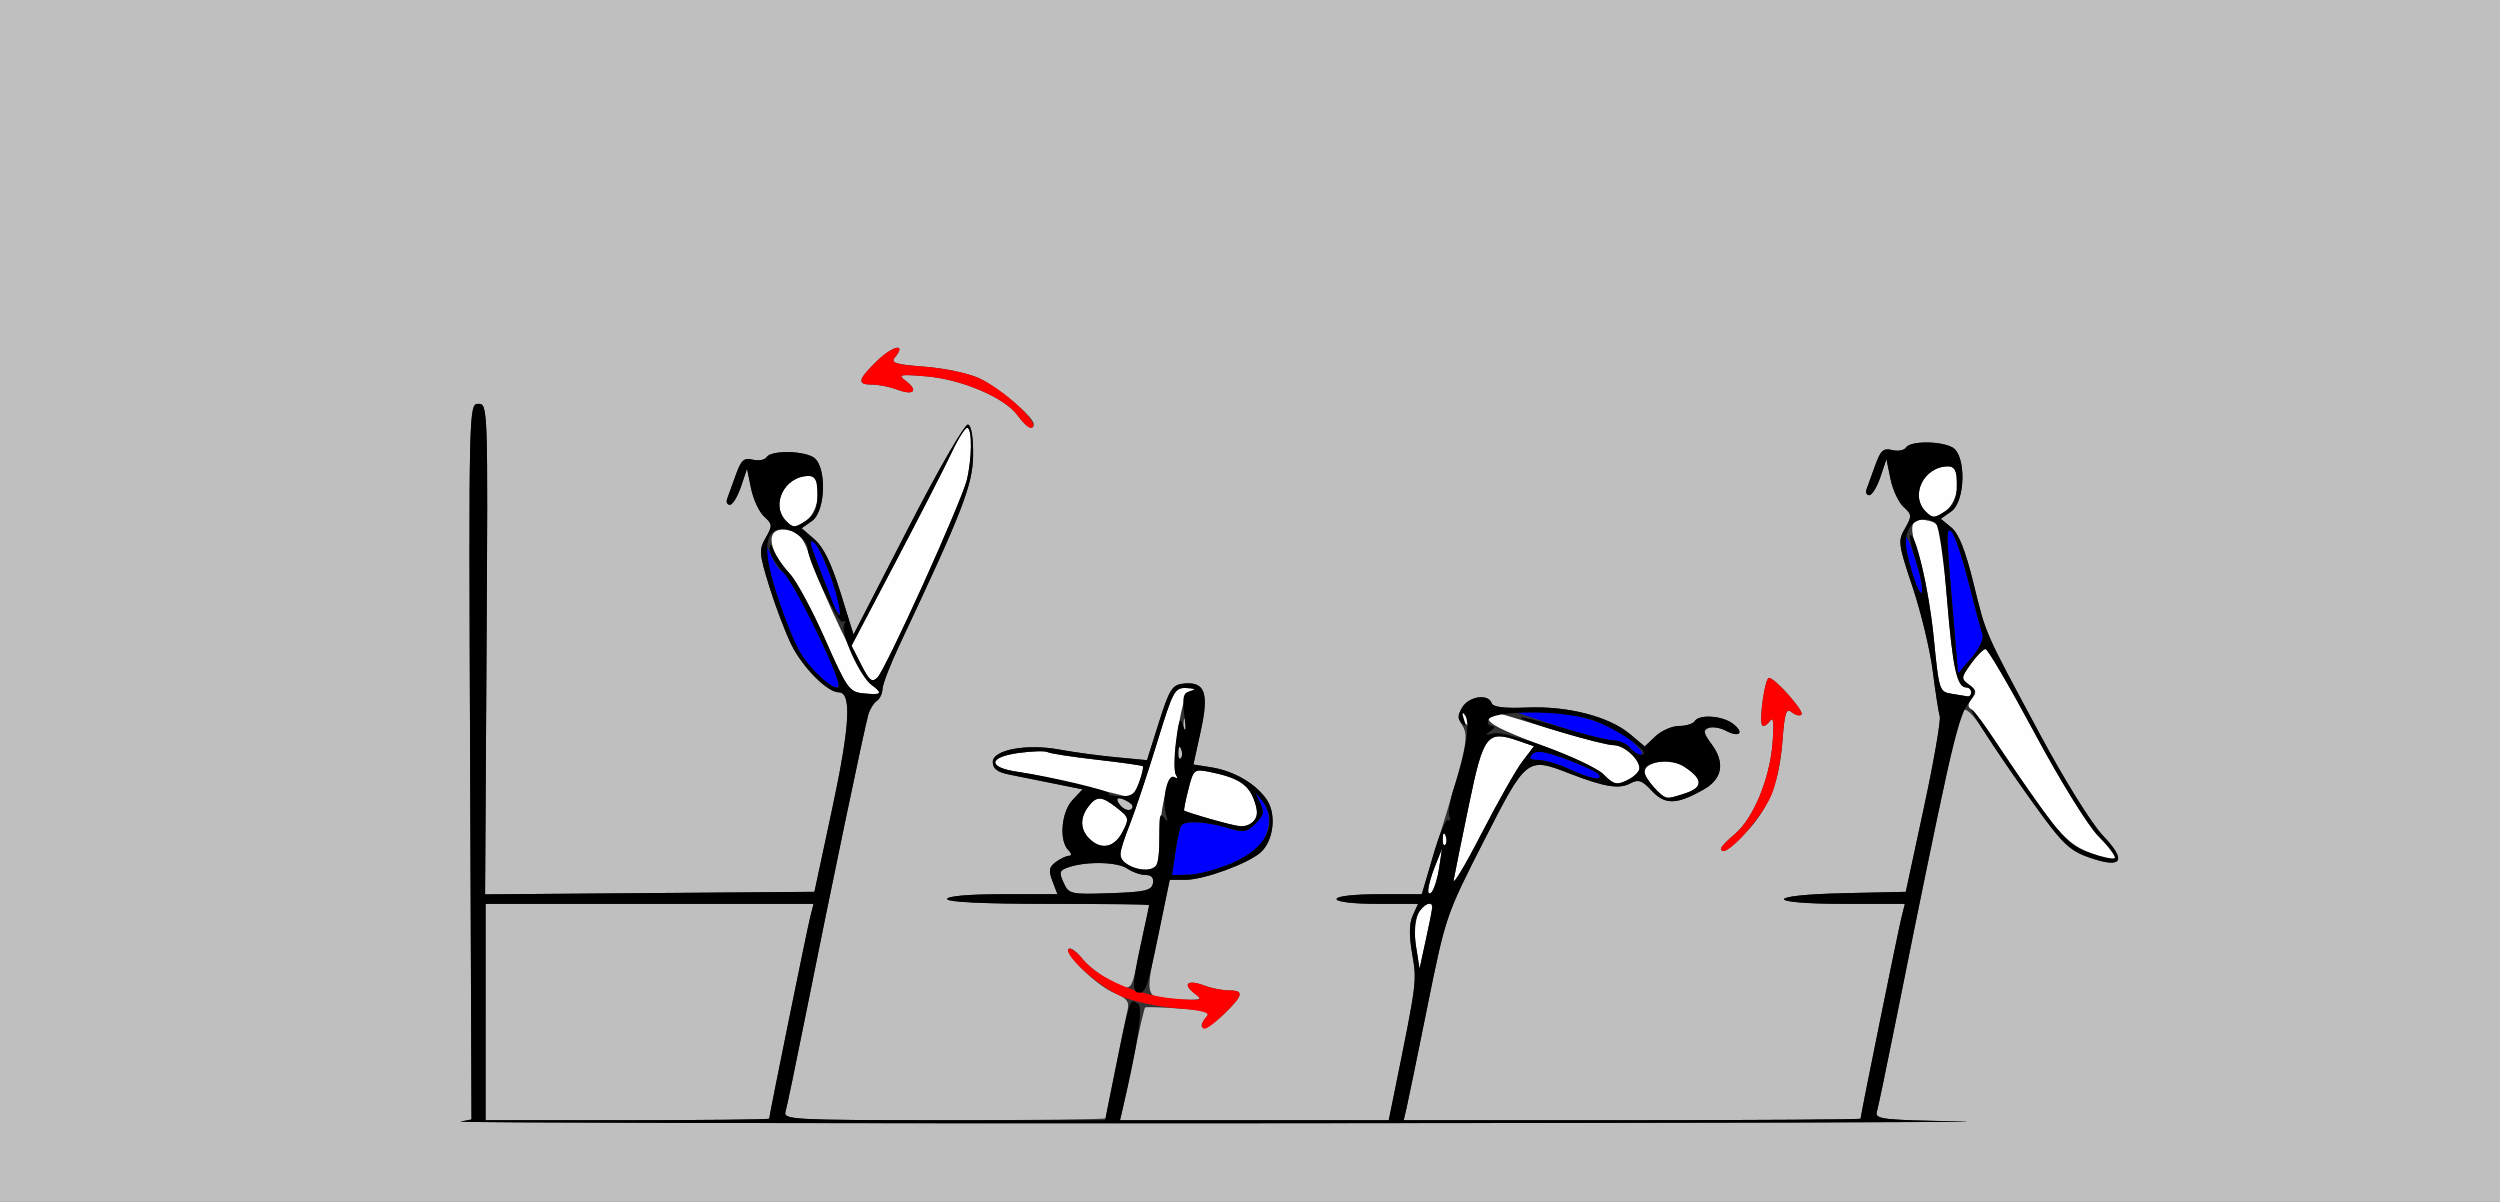 <?xml version="1.0" encoding="UTF-8" standalone="no"?>
<!-- Created with Inkscape (http://www.inkscape.org/) -->

<svg
   xmlns:dc="http://purl.org/dc/elements/1.1/"
   xmlns:cc="http://creativecommons.org/ns#"
   xmlns:rdf="http://www.w3.org/1999/02/22-rdf-syntax-ns#"
   xmlns:svg="http://www.w3.org/2000/svg"
   xmlns="http://www.w3.org/2000/svg"
   version="1.1"
   width="520"
   height="250"
   id="svg2">
  <rect width="100%" height="100%" fill="#333333" stroke="none"/>
  <defs
     id="defs6" />
  <g
     id="g2987">
    <path
       d="M 294.538,196.864 C 293.809,192.239 295.003,188 297.035,188 c 1.164,0 1.165,-0.014 -0.465,7.5 l -1.301,6 -0.731,-4.636 z M 297.076,184.95 c 0.042,-0.797 0.703,-3.025 1.47,-4.95 l 1.394,-3.5 -0.592,4 c -0.57,3.856 -2.433,7.503 -2.273,4.45 z m 5.296,-1.95 c 0.247,-1.375 1.679,-8.43 3.181,-15.677 3.019,-14.566 3.757,-15.505 10.364,-13.202 l 3.153,1.099 -2.413,3.164 c -1.327,1.74 -5.186,8.553 -8.574,15.14 -3.388,6.587 -5.958,10.851 -5.711,9.476 z M 234.75,179.92 c -2.222,-1.294 -2.196,-2.253 0.233,-8.401 1.091,-2.761 3.608,-10.307 5.593,-16.769 3.451,-11.235 3.726,-11.745 6.267,-11.634 1.474,0.064 1.929,0.31 1.022,0.551 -1.194,0.318 -1.966,2.559 -2.86,8.302 -0.673,4.327 -0.88,8.423 -0.46,9.103 0.473,0.765 0.352,0.982 -0.317,0.568 -1.239,-0.766 -3.178,7.742 -3.086,13.543 0.032,2.026 -0.238,4.164 -0.601,4.75 -0.823,1.332 -3.491,1.326 -5.791,-0.014 z m 199.541,-2.724 c -4.543,-1.83 -6.926,-4.594 -17.133,-19.879 -3.373,-5.051 -6.61,-9.478 -7.194,-9.839 -0.726,-0.449 -0.663,-1.136 0.2,-2.175 1.036,-1.248 0.936,-1.757 -0.562,-2.852 -1.75,-1.279 -1.735,-1.455 0.356,-4.392 1.198,-1.683 2.563,-3.059 3.033,-3.059 0.47,0 5.164,8.011 10.43,17.802 5.435,10.103 11.09,19.27 13.077,21.196 5.38,5.214 4.818,6.027 -2.208,3.197 z m -207.719,-2.767 c -1.901,-1.901 -1.967,-4.324 -0.179,-6.679 1.716,-2.26 2.76,-2.205 5.965,0.316 2.515,1.978 2.562,2.19 1.109,5 -1.684,3.256 -4.454,3.803 -6.894,1.363 z m 73.508,-0.012 c 0.048,-1.165 0.285,-1.402 0.604,-0.604 0.289,0.722 0.253,1.584 -0.079,1.917 -0.332,0.332 -0.569,-0.258 -0.525,-1.312 z M 251.5,170.283 c -2.75,-0.83 -5.09,-1.585 -5.199,-1.678 -0.109,-0.093 0.289,-2.09 0.884,-4.437 1.038,-4.09 1.213,-4.242 4.199,-3.655 5.922,1.164 8.199,2.546 9.389,5.697 0.865,2.29 0.887,3.495 0.083,4.464 -1.344,1.62 -2.911,1.554 -9.356,-0.39 z m -26,-6.798 c -4.95,-1.247 -11.137,-2.568 -13.75,-2.937 -6.434,-0.908 -6.279,-3.087 0.283,-3.958 2.768,-0.367 5.407,-0.437 5.864,-0.154 0.457,0.282 5.032,0.989 10.166,1.571 5.134,0.582 9.473,1.195 9.641,1.363 0.529,0.529 -1.867,6.636 -2.551,6.506 -0.359,-0.068 -4.702,-1.144 -9.652,-2.391 z m 118.539,0.326 c -2.812,-3.018 -2.554,-4.539 0.897,-5.297 1.949,-0.428 3.769,-0.099 5.416,0.981 3.814,2.499 3.951,4.204 0.438,5.429 -4.153,1.448 -4.405,1.406 -6.751,-1.112 z m -10.468,-2.733 c -0.957,-1.057 -6.841,-3.812 -13.076,-6.123 -8.17,-3.028 -11.19,-4.586 -10.809,-5.578 0.291,-0.757 0.647,-1.377 0.792,-1.377 0.145,0 5.385,1.574 11.643,3.497 6.258,1.923 12.322,3.498 13.474,3.5 2.195,0.003 5.405,2.852 5.405,4.797 0,1.141 -3.078,3.206 -4.779,3.206 -0.501,0 -1.693,-0.865 -2.65,-1.922 z m -29.112,-11.145 c -0.363,-0.587 -0.445,-1.281 -0.183,-1.543 0.262,-0.262 0.743,0.218 1.069,1.067 0.676,1.762 0.1,2.072 -0.886,0.477 z m -124.983,-5.721 c -2.813,-0.284 -3.36,-1.066 -7.84,-11.21 -2.649,-5.998 -5.935,-12.111 -7.301,-13.586 -5.144,-5.55 -5.136,-10.336 0.014,-9.044 1.755,0.44 2.862,1.738 3.731,4.371 2.717,8.233 11.097,25.862 13.087,27.531 2.509,2.105 2.303,2.34 -1.691,1.937 z m 226.438,0.087 c -2.526,-0.391 -2.612,-0.663 -3.695,-11.718 -0.61,-6.225 -2.032,-13.944 -3.16,-17.153 -2.236,-6.362 -1.704,-8.058 2.219,-7.073 2.361,0.592 2.457,1.008 3.674,15.877 1.212,14.81 2.074,18.768 4.083,18.768 0.531,0 0.965,0.45 0.965,1 0,0.55 -0.338,0.933 -0.75,0.85 -0.412,-0.082 -1.914,-0.33 -3.336,-0.551 z m -226.768,-6.013 -2.025,-3.97 9.19,-17.485 c 5.054,-9.617 10.279,-19.813 11.611,-22.658 C 199.252,91.328 200.715,89 201.171,89 c 1.088,0 1.02,6.565 -0.113,11 -1.213,4.745 -16.796,39.153 -18.514,40.878 -1.165,1.17 -1.679,0.778 -3.398,-2.592 z M 163.557,108.414 C 160.18,105.037 163.171,99 168.223,99 c 2.973,0 2.452,7.328 -0.665,9.371 -2.211,1.449 -2.591,1.453 -4,0.044 z m 237,-2 C 397.18,103.037 400.171,97 405.223,97 c 2.973,0 2.452,7.328 -0.665,9.371 -2.211,1.449 -2.591,1.453 -4,0.044 z"
       id="path2997"
       style="fill:#fefefe" />
    <path
       d="M 0,125 0,0 l 260,0 260,0 0,125 0,125 -260,0 -260,0 0,-125 z m 408.19,108.251 c -16.799,-0.272 -18.268,-0.439 -17.8,-2.024 0.281,-0.95 2.084,-9.602 4.008,-19.227 5.261,-26.326 12.529,-61.195 13.187,-63.27 0.775,-2.44 2.334,-1.112 6.573,5.597 1.798,2.845 6.104,9.071 9.57,13.834 5.475,7.526 6.915,8.87 10.981,10.256 6.772,2.307 7.717,0.642 2.65,-4.671 -2.287,-2.398 -7.899,-11.418 -12.896,-20.727 -11.946,-22.255 -11.259,-20.695 -13.981,-31.721 -1.703,-6.899 -3.068,-10.328 -4.613,-11.589 l -2.195,-1.792 2.163,-1.515 c 3.014,-2.111 3.179,-11.787 0.228,-13.366 -2.539,-1.359 -8.766,-1.329 -9.616,0.046 -0.367,0.595 -1.658,0.833 -2.869,0.529 -1.832,-0.46 -2.423,0.07 -3.532,3.169 -0.732,2.047 -1.541,4.284 -1.797,4.971 -0.256,0.688 -0.002,1.25 0.564,1.25 0.566,0 1.6,-1.688 2.297,-3.75 l 1.268,-3.75 0.844,4.126 c 0.464,2.269 1.689,4.89 2.721,5.824 1.746,1.58 1.767,1.89 0.294,4.456 -1.496,2.607 -1.409,3.276 1.589,12.233 1.745,5.212 3.624,13.038 4.176,17.392 0.552,4.354 1.211,8.603 1.464,9.442 0.253,0.839 -1.233,9.4 -3.303,19.025 l -3.763,17.5 -12.701,0.28 C 366.916,186.15 366.839,188 383.608,188 l 12.608,0 -0.693,2.75 C 394.85,193.427 387,232.04 387,232.679 387,232.856 365.616,233 339.481,233 l -47.519,0 0.538,-2.25 c 0.296,-1.238 2.265,-10.808 4.376,-21.268 3.813,-18.894 3.889,-19.119 11.731,-34.5 8.893,-17.444 8.996,-17.526 17.73,-14.146 7.389,2.86 10.422,3.363 12.752,2.116 1.713,-0.917 2.453,-0.66 4.522,1.573 2.732,2.947 5.254,2.856 10.889,-0.396 3.759,-2.169 4.319,-5.531 1.546,-9.282 -1.761,-2.382 -1.876,-2.976 -0.666,-3.441 0.805,-0.309 2.437,-0.04 3.627,0.597 2.829,1.514 3.901,0.395 1.419,-1.483 -2.219,-1.679 -7.017,-1.994 -7.927,-0.521 -0.34,0.55 -1.8,1 -3.245,1 -1.445,0 -3.646,0.958 -4.893,2.129 l -2.266,2.129 -3.036,-2.555 c -4.35,-3.66 -12.919,-5.883 -21.351,-5.539 -4.902,0.2 -7.183,-0.086 -7.467,-0.938 -0.647,-1.94 -4.636,-1.427 -6.01,0.774 -0.975,1.561 -0.986,2.421 -0.053,3.916 1.394,2.232 0.942,4.421 -4.721,22.834 l -3.767,12.25 -8.845,0 C 281.615,186 278,186.409 278,187 c 0,0.588 3.493,1 8.479,1 l 8.479,0 -1.095,2.403 c -0.76,1.668 -0.797,4.132 -0.12,8.059 0.987,5.73 1.016,5.509 -3.817,29.288 l -1.067,5.25 -27.948,0 -27.948,0 0.531,-2.25 c 0.292,-1.238 1.398,-6.459 2.456,-11.604 1.059,-5.145 2.066,-9.464 2.238,-9.598 0.172,-0.134 3.361,-0.034 7.087,0.222 5.678,0.39 6.586,0.694 5.607,1.872 -2.526,3.044 0.351,2.524 3.633,-0.657 4.121,-3.995 4.33,-4.985 1.05,-4.985 -1.339,0 -3.652,-0.463 -5.139,-1.028 -3.365,-1.279 -4.583,-0.291 -1.984,1.61 1.778,1.3 1.57,1.412 -2.502,1.348 -8.019,-0.127 -7.92,0.128 -5.113,-13.18 l 2.479,-11.75 3.309,0 c 3.771,0 13.03,-3.39 15.614,-5.716 2.644,-2.381 3.309,-7.812 1.327,-10.836 -2.191,-3.343 -6.79,-6.069 -11.516,-6.825 l -3.81,-0.609 1.531,-6.977 c 1.753,-7.989 0.865,-10.365 -3.677,-9.837 -2.282,0.265 -2.875,1.219 -5.046,8.108 l -2.46,7.807 -6.54,-0.62 c -3.597,-0.341 -8.79,-1.044 -11.54,-1.562 -6.905,-1.3 -14,-0.004 -14,2.558 0,1.411 0.947,2.124 3.5,2.635 1.925,0.385 6.127,1.23 9.338,1.879 l 5.838,1.179 -2.088,2.223 c -2.328,2.478 -2.838,8.444 -0.888,10.394 0.681,0.681 0.763,1.2 0.191,1.2 -0.555,0 -1.796,0.576 -2.759,1.28 -1.429,1.045 -1.56,1.779 -0.716,4 L 219.951,186 208.475,186 C 201.492,186 197,186.391 197,187 c 0,0.635 7.703,1 21.108,1 l 21.108,0 -0.569,2.267 c -0.313,1.247 -1.067,4.735 -1.675,7.75 -1.728,8.572 -1.453,8.288 -5.859,6.041 -2.159,-1.101 -4.874,-3.209 -6.034,-4.683 -1.16,-1.474 -2.409,-2.38 -2.776,-2.013 -1.025,1.025 5.785,7.621 9.474,9.177 2.672,1.127 3.179,1.807 2.742,3.672 C 233.804,213.265 230,232.115 230,232.61 230,232.825 214.895,233 196.433,233 c -31.5,0 -33.535,-0.108 -33.05,-1.75 0.285,-0.963 2.092,-9.625 4.015,-19.25 5.348,-26.76 12.53,-61.195 13.238,-63.467 0.348,-1.118 1.135,-2.356 1.748,-2.752 0.613,-0.395 1.144,-1.52 1.18,-2.5 0.036,-0.98 1.657,-5.156 3.602,-9.281 13.02,-27.608 15.149,-33.089 15.242,-39.243 0.056,-3.731 -0.349,-6.21 -1.055,-6.456 -0.653,-0.227 -6.026,9.087 -12.482,21.641 l -11.336,22.04 -2.719,-8.742 c -1.884,-6.055 -3.543,-9.453 -5.398,-11.056 l -2.679,-2.314 2.131,-1.492 c 2.984,-2.09 3.126,-11.776 0.196,-13.344 -2.539,-1.359 -8.766,-1.329 -9.616,0.046 -0.367,0.595 -1.658,0.833 -2.869,0.529 -1.832,-0.46 -2.423,0.07 -3.532,3.169 -0.732,2.047 -1.541,4.284 -1.797,4.971 -0.256,0.688 -0.002,1.25 0.564,1.25 0.566,0 1.6,-1.688 2.297,-3.75 l 1.268,-3.75 0.844,4.126 c 0.464,2.269 1.689,4.89 2.721,5.824 1.735,1.57 1.759,1.902 0.325,4.401 -1.434,2.499 -1.377,3.267 0.757,10.176 1.269,4.11 3.335,9.552 4.591,12.093 2.32,4.694 7.478,9.88 9.827,9.88 2.733,0 2.353,6.897 -1.33,24.12 l -3.716,17.38 -34.251,0.263 -34.25,0.263 0.301,-51.014 C 101.497,84.565 101.478,83.999 99.5,83.999 c -1.985,1.79e-4 -1.998,0.571 -1.714,74.426 l 0.286,74.426 -2.286,0.438 C 94.529,233.53 168.425,233.687 260,233.638 c 91.575,-0.049 158.26,-0.223 148.19,-0.387 z M 101,210.5 l 0,-22.5 34.108,0 34.108,0 -0.693,2.75 C 167.85,193.427 160,232.04 160,232.679 160,232.856 146.725,233 130.5,233 l -29.5,0 0,-22.5 z m 120.223,-26.911 c -0.995,-2.185 -0.866,-2.572 1.073,-3.216 3.788,-1.259 10.118,-1.11 12.177,0.288 1.085,0.737 2.805,1.339 3.823,1.339 1.223,0 1.737,0.593 1.516,1.75 -0.282,1.477 -1.672,1.795 -8.896,2.036 -8.272,0.277 -8.6,0.202 -9.693,-2.197 z m 11.768,-16.1 c -1.349,-1.626 -0.291,-1.965 1.866,-0.599 0.824,0.522 0.967,1.101 0.363,1.474 -0.546,0.338 -1.55,-0.056 -2.229,-0.875 z m 12.088,-11.072 c 0.048,-1.165 0.285,-1.402 0.604,-0.604 0.289,0.722 0.253,1.584 -0.079,1.917 -0.332,0.332 -0.569,-0.258 -0.525,-1.312 z M 246.158,151 c 0,-1.375 0.227,-1.938 0.504,-1.25 0.277,0.688 0.277,1.812 0,2.5 -0.277,0.688 -0.504,0.125 -0.504,-1.25 z m 116.936,22.25 c 4.874,-5.222 7.004,-10.511 7.645,-18.985 0.456,-6.031 0.785,-7.075 1.929,-6.125 0.759,0.63 1.676,0.849 2.037,0.488 C 375.367,147.966 369.187,141 367.94,141 c -0.851,0 -2.135,9.139 -1.389,9.884 0.307,0.307 1.018,-0.104 1.581,-0.913 0.728,-1.047 0.889,0.275 0.558,4.582 -0.57,7.42 -3.988,15.678 -7.824,18.906 -1.577,1.327 -2.867,2.666 -2.867,2.977 0,1.431 1.885,0.253 5.094,-3.185 z M 215,88.203 c 0,-1.522 -7.522,-7.807 -11.483,-9.595 -2.19,-0.989 -7.254,-2.045 -11.252,-2.347 -6.031,-0.456 -7.075,-0.785 -6.125,-1.929 2.51,-3.024 -0.389,-2.482 -3.655,0.683 C 178.364,79.009 178.155,80 181.435,80 c 1.339,0 3.652,0.463 5.139,1.028 3.42,1.3 4.55,0.289 1.925,-1.724 -1.844,-1.414 -1.52,-1.493 4.193,-1.018 7.324,0.609 16.265,4.42 18.924,8.066 1.866,2.56 3.385,3.391 3.385,1.852 z"
       id="path2995"
       style="fill:#bfbfbf" />
    <path
       d="m 250,213.2 c 0,-0.44 0.473,-1.273 1.052,-1.852 0.736,-0.736 -1.143,-1.223 -6.25,-1.623 -4.016,-0.314 -9.327,-1.479 -11.802,-2.587 -4.66,-2.088 -11.848,-8.623 -10.723,-9.748 0.352,-0.352 1.774,0.706 3.159,2.352 3.307,3.931 11.474,7.361 19.012,7.986 5.59,0.464 5.9,0.385 4.054,-1.031 -2.625,-2.013 -1.496,-3.025 1.925,-1.724 1.487,0.565 3.799,1.028 5.139,1.028 3.249,0 3.071,0.991 -0.863,4.804 C 251.411,213.994 250,214.713 250,213.2 z m 108,-36.765 c 0,-0.311 1.29,-1.65 2.867,-2.977 3.836,-3.228 7.253,-11.486 7.824,-18.906 0.331,-4.307 0.17,-5.628 -0.558,-4.582 -0.563,0.809 -1.275,1.22 -1.581,0.913 -0.746,-0.746 0.538,-9.884 1.389,-9.884 1.248,0 7.427,6.966 6.766,7.628 -0.362,0.362 -1.278,0.142 -2.037,-0.488 -1.145,-0.95 -1.473,0.094 -1.929,6.125 -0.302,3.998 -1.359,9.062 -2.347,11.252 C 365.903,171.031 358,179.334 358,176.435 z M 211.615,86.351 c -2.658,-3.647 -11.599,-7.458 -18.924,-8.066 -5.713,-0.475 -6.037,-0.396 -4.193,1.018 2.625,2.013 1.496,3.025 -1.925,1.724 C 185.087,80.463 182.774,80 181.435,80 c -3.28,0 -3.071,-0.991 1.05,-4.985 3.266,-3.165 6.165,-3.707 3.655,-0.683 -0.95,1.145 0.094,1.473 6.125,1.929 3.998,0.302 9.062,1.359 11.252,2.347 5.696,2.571 13.903,10.493 10.733,10.36 -0.412,-0.017 -1.598,-1.195 -2.635,-2.617 z"
       id="path2993"
       style="fill:#fe0000" />
    <path
       d="m 244.484,177.25 c 0.391,-2.612 0.919,-5.088 1.173,-5.5 0.681,-1.107 5.071,-0.912 9.527,0.423 3.509,1.051 4.128,0.96 5.966,-0.878 1.73,-1.73 1.87,-2.423 0.896,-4.423 -1.098,-2.254 -1.078,-2.276 0.4,-0.431 1.866,2.329 1.964,5.194 0.29,8.498 -1.445,2.853 -10.544,6.945 -15.599,7.015 l -3.364,0.047 0.711,-4.75 z M 326.5,160 c -2.2,-1.018 -5.103,-1.885 -6.45,-1.926 -1.838,-0.056 -2.164,-0.36 -1.307,-1.217 0.858,-0.858 2.662,-0.575 7.221,1.13 3.343,1.25 6.32,2.665 6.616,3.143 0.845,1.366 -1.715,0.891 -6.08,-1.13 z m 12.5,-4.5 c -0.685,-0.825 -2.427,-1.535 -3.872,-1.578 C 333.682,153.88 328.675,152.577 324,151.027 l -8.5,-2.818 4.846,-0.105 c 6.697,-0.145 15.229,2.534 18.998,5.964 1.736,1.58 2.648,2.885 2.028,2.902 C 340.752,156.987 339.685,156.325 339,155.5 z M 170.607,140.905 c -3.314,-2.607 -6.069,-7.933 -9.19,-17.767 -2.64,-8.319 -3.171,-12.554 -0.926,-7.389 0.777,1.788 1.877,3.25 2.444,3.25 0.567,0 3.045,4.195 5.505,9.322 7.395,15.407 7.651,16.898 2.167,12.584 z m 236.012,-8.613 c -1.858,-21.793 -1.891,-22.816 -0.694,-21.694 0.645,0.604 2.233,5.329 3.528,10.5 1.296,5.171 2.607,10.076 2.914,10.901 0.311,0.837 -0.689,2.955 -2.263,4.792 l -2.821,3.292 -0.664,-7.792 z m -233.434,-6.991 c -0.575,-1.541 -2.005,-5.242 -3.178,-8.225 -1.603,-4.077 -1.758,-5.114 -0.626,-4.174 1.602,1.33 6.159,13.891 5.337,14.713 -0.268,0.268 -0.958,-0.773 -1.533,-2.314 z m 224.416,-6.64 c -2.231,-7.622 -1.522,-9.718 0.795,-2.351 0.979,3.113 1.585,6.229 1.347,6.925 -0.238,0.696 -1.202,-1.362 -2.142,-4.574 z"
       id="path2991"
       style="fill:#0000fe" />
    <path
       d="m 95.786,233.29 2.286,-0.438 -0.286,-74.426 C 97.502,84.571 97.515,83.999 99.5,83.999 c 1.978,-1.79e-4 1.997,0.566 1.699,51.013 l -0.301,51.014 34.25,-0.263 34.251,-0.263 3.716,-17.38 C 176.799,150.897 177.179,144 174.446,144 c -2.349,0 -7.508,-5.186 -9.827,-9.88 -1.256,-2.541 -3.322,-7.983 -4.591,-12.093 -2.134,-6.909 -2.191,-7.677 -0.757,-10.176 1.434,-2.499 1.409,-2.831 -0.325,-4.401 -1.032,-0.934 -2.256,-3.555 -2.721,-5.824 L 155.38,97.5 l -1.268,3.75 c -0.697,2.062 -1.731,3.75 -2.297,3.75 -0.566,0 -0.82,-0.562 -0.564,-1.25 0.256,-0.688 1.065,-2.925 1.797,-4.971 1.109,-3.099 1.7,-3.629 3.532,-3.169 1.21,0.304 2.501,0.066 2.869,-0.529 0.85,-1.375 7.076,-1.405 9.616,-0.046 2.93,1.568 2.787,11.254 -0.196,13.344 l -2.131,1.492 2.679,2.314 c 1.856,1.603 3.514,5.001 5.398,11.056 l 2.719,8.742 11.336,-22.04 c 6.457,-12.554 11.83,-21.869 12.482,-21.641 0.706,0.246 1.111,2.725 1.055,6.456 -0.093,6.154 -2.221,11.635 -15.242,39.243 -1.945,4.125 -3.566,8.301 -3.602,9.281 -0.036,0.98 -0.567,2.105 -1.18,2.5 -0.613,0.395 -1.4,1.634 -1.748,2.752 -0.708,2.272 -7.89,36.707 -13.238,63.467 -1.923,9.625 -3.73,18.288 -4.015,19.25 -0.486,1.642 1.547,1.75 32.979,1.75 l 33.496,0 1.166,-5.75 c 4.222,-20.816 3.836,-19.572 5.715,-18.411 1.075,0.664 -0.097,8.572 -3.246,21.911 l -0.531,2.25 27.948,0 27.948,0 1.067,-5.25 c 4.833,-23.779 4.804,-23.558 3.817,-29.288 -0.677,-3.928 -0.64,-6.391 0.12,-8.059 L 294.957,188 l -8.479,0 C 281.493,188 278,187.588 278,187 c 0,-0.592 3.625,-1 8.875,-1 l 8.875,0 2.298,-7.952 c 1.264,-4.374 2.665,-7.725 3.114,-7.448 0.449,0.277 0.576,-0.12 0.283,-0.883 -0.293,-0.763 0.171,-3.459 1.03,-5.99 2.391,-7.041 3.366,-13.394 2.287,-14.899 -0.673,-0.939 -0.76,-0.743 -0.297,0.673 0.489,1.495 0.365,1.714 -0.488,0.868 -0.855,-0.848 -0.809,-1.664 0.181,-3.25 1.433,-2.295 5.421,-2.879 6.084,-0.892 0.284,0.852 2.564,1.138 7.467,0.938 8.432,-0.344 17.001,1.879 21.351,5.539 l 3.036,2.555 2.266,-2.129 C 345.609,151.958 347.811,151 349.255,151 c 1.445,0 2.905,-0.45 3.245,-1 0.91,-1.473 5.708,-1.157 7.927,0.521 2.482,1.877 1.41,2.997 -1.419,1.483 -1.19,-0.637 -2.822,-0.905 -3.627,-0.597 -1.21,0.464 -1.095,1.059 0.666,3.441 2.773,3.751 2.213,7.112 -1.546,9.282 -5.635,3.252 -8.157,3.343 -10.889,0.396 -2.07,-2.233 -2.809,-2.49 -4.522,-1.573 -2.331,1.247 -5.363,0.744 -12.752,-2.116 -8.734,-3.381 -8.836,-3.299 -17.73,14.146 -7.841,15.381 -7.918,15.606 -11.731,34.5 -2.111,10.46 -4.08,20.03 -4.376,21.268 l -0.538,2.25 47.519,0 C 365.616,233 387,232.856 387,232.679 c 0,-0.639 7.85,-39.252 8.524,-41.929 l 0.693,-2.75 -12.608,0 c -16.769,0 -16.692,-1.85 0.092,-2.22 L 396.402,185.5 400.165,168 c 2.07,-9.625 3.556,-18.186 3.303,-19.025 -0.253,-0.839 -0.912,-5.088 -1.464,-9.442 -0.552,-4.354 -2.431,-12.181 -4.176,-17.392 -2.999,-8.957 -3.086,-9.626 -1.589,-12.233 1.473,-2.567 1.453,-2.876 -0.294,-4.456 -1.032,-0.934 -2.256,-3.555 -2.721,-5.824 L 392.38,95.5 l -1.268,3.75 c -0.697,2.062 -1.731,3.75 -2.297,3.75 -0.566,0 -0.82,-0.562 -0.564,-1.25 0.256,-0.688 1.065,-2.925 1.797,-4.971 1.109,-3.099 1.7,-3.629 3.532,-3.169 1.21,0.304 2.501,0.066 2.869,-0.529 0.85,-1.375 7.076,-1.405 9.616,-0.046 2.951,1.579 2.786,11.255 -0.228,13.366 l -2.163,1.515 2.195,1.792 c 1.545,1.262 2.91,4.69 4.613,11.589 2.722,11.026 2.034,9.467 13.981,31.721 4.997,9.309 10.609,18.329 12.896,20.727 5.062,5.308 4.122,6.978 -2.632,4.677 -3.836,-1.307 -5.53,-2.769 -9.569,-8.256 -7.271,-9.877 -16.202,-23.312 -15.004,-22.572 0.575,0.355 2.752,3.286 4.837,6.513 2.086,3.227 6.371,9.449 9.523,13.827 4.874,6.769 6.412,8.192 10.278,9.509 2.5,0.852 4.779,1.316 5.064,1.031 0.285,-0.285 -1.299,-2.421 -3.52,-4.747 -2.326,-2.436 -7.955,-11.543 -13.276,-21.479 -5.081,-9.488 -9.617,-17.25 -10.081,-17.25 -0.464,0 -1.824,1.377 -3.022,3.059 -2.057,2.889 -2.081,3.131 -0.422,4.343 1.662,1.215 1.644,1.441 -0.327,4.191 -2.029,2.831 -4.342,13.047 -14.809,65.407 -1.924,9.625 -3.728,18.277 -4.009,19.227 -0.468,1.585 1.001,1.752 17.8,2.024 10.071,0.163 -56.615,0.337 -148.19,0.387 -91.575,0.049 -165.471,-0.107 -164.214,-0.348 z M 160,232.679 c 0,-0.639 7.85,-39.252 8.524,-41.929 l 0.693,-2.75 -34.108,0 -34.108,0 0,22.5 0,22.5 29.5,0 c 16.225,0 29.5,-0.144 29.5,-0.321 z M 297.936,188.75 c 0.136,-1.586 -1.919,-0.65 -2.997,1.364 -0.714,1.335 -0.862,3.823 -0.401,6.75 l 0.731,4.636 1.301,-6 c 0.716,-3.3 1.33,-6.338 1.365,-6.75 z m 1.413,-8.25 0.592,-4 -1.394,3.5 c -1.625,4.078 -1.964,6.852 -0.668,5.45 0.483,-0.522 1.145,-2.75 1.47,-4.95 z m 17.307,-22.116 2.413,-3.164 -3.153,-1.099 c -6.607,-2.303 -7.345,-1.363 -10.364,13.202 -1.502,7.247 -2.934,14.302 -3.181,15.677 -0.247,1.375 2.323,-2.889 5.711,-9.476 3.388,-6.587 7.246,-13.4 8.574,-15.14 z m -15.973,15.428 c -0.319,-0.798 -0.556,-0.561 -0.604,0.604 -0.043,1.054 0.193,1.645 0.525,1.312 0.332,-0.332 0.368,-1.195 0.079,-1.917 z m 50.107,-8.889 c 3.513,-1.225 3.375,-2.93 -0.438,-5.429 C 347.594,157.688 342,158.288 342,160.391 c 0,1.405 3.665,5.609 4.89,5.609 0.447,0 2.202,-0.484 3.9,-1.077 z m -11.724,-2.959 C 340.13,161.395 341,160.418 341,159.794 341,157.883 337.807,155 335.691,155 c -2.462,0 -19.866,-5.158 -19.303,-5.721 0.223,-0.223 4.188,0.747 8.811,2.157 4.623,1.41 9.339,2.564 10.481,2.564 1.142,0 2.636,0.675 3.321,1.5 0.685,0.825 1.752,1.487 2.372,1.471 2.791,-0.073 -5.756,-5.94 -10.779,-7.401 -6.599,-1.918 -20.285,-1.801 -21.049,0.18 -0.265,0.688 0.067,1.257 0.737,1.265 0.785,0.01 0.685,0.389 -0.281,1.066 -1.197,0.838 -1.074,0.931 0.607,0.463 2.612,-0.728 20.109,5.781 22.865,8.506 2.262,2.236 2.923,2.344 5.594,0.915 z m -6.485,-0.835 c -0.296,-0.479 -3.273,-1.893 -6.616,-3.143 -4.56,-1.705 -6.364,-1.987 -7.221,-1.13 -0.858,0.858 -0.531,1.162 1.307,1.217 1.347,0.041 4.25,0.907 6.45,1.926 4.365,2.021 6.925,2.496 6.08,1.13 z M 181.331,142.519 c -2.467,-1.728 -6.695,-11.122 -5.717,-12.704 0.393,-0.635 0.249,-0.849 -0.33,-0.491 C 174.371,129.888 168,116.567 168,114.094 168,112.456 164.945,110 162.907,110 c -3.887,0 -4.34,4.002 -1.485,13.119 1.443,4.609 3.626,10.138 4.851,12.287 2.155,3.78 7.217,8.437 8.153,7.501 0.912,-0.912 -8.625,-20.678 -11.491,-23.816 -1.615,-1.768 -2.907,-3.974 -2.872,-4.903 0.049,-1.296 0.261,-1.199 0.915,0.418 0.468,1.159 1.974,3.318 3.347,4.799 1.372,1.481 4.663,7.6 7.312,13.597 4.48,10.144 5.027,10.926 7.84,11.21 3.955,0.399 4.34,0.048 1.855,-1.693 z M 410,144 c 0,-0.55 -0.434,-1 -0.965,-1 -1.995,0 -2.857,-3.923 -4.064,-18.5 -0.708,-8.554 -1.721,-15.316 -2.356,-15.735 -2.159,-1.423 -4.669,-0.74 -5.716,1.557 -0.8,1.755 -0.634,3.771 0.676,8.25 0.954,3.26 1.935,5.343 2.179,4.63 0.244,-0.714 -0.301,-3.576 -1.211,-6.36 -0.911,-2.784 -1.475,-5.243 -1.255,-5.463 1.072,-1.072 3.945,11.348 4.932,21.321 1.081,10.928 1.171,11.209 3.694,11.6 1.422,0.22 2.924,0.468 3.336,0.551 C 409.663,144.933 410,144.55 410,144 z M 192.04,121.5 c 4.468,-9.9 8.526,-19.575 9.018,-21.5 1.134,-4.435 1.201,-11 0.113,-11 -0.456,0 -1.918,2.328 -3.25,5.173 -1.332,2.845 -6.556,13.041 -11.611,22.658 l -9.19,17.485 2.025,3.97 c 1.719,3.37 2.233,3.762 3.398,2.592 C 183.299,140.12 187.572,131.4 192.04,121.5 z M 412.367,132 c -0.307,-0.825 -1.618,-5.731 -2.914,-10.901 -1.296,-5.171 -2.884,-9.896 -3.528,-10.5 -1.197,-1.122 -1.164,-0.1 0.694,21.694 l 0.664,7.792 2.821,-3.292 c 1.574,-1.837 2.574,-3.956 2.263,-4.792 z M 173.046,120.64 c -1.188,-3.569 -2.837,-7.051 -3.665,-7.738 -1.132,-0.939 -0.976,0.097 0.626,4.174 1.172,2.983 2.602,6.684 3.178,8.225 2.083,5.577 1.966,1.663 -0.139,-4.661 z M 170,102.885 C 170,99.829 169.621,99 168.223,99 c -5.051,0 -8.043,6.037 -4.665,9.414 1.409,1.409 1.789,1.405 4,-0.044 C 169.454,107.128 170,105.901 170,102.885 z m 237,-2 C 407,97.829 406.621,97 405.223,97 c -5.051,0 -8.043,6.037 -4.665,9.414 1.409,1.409 1.789,1.405 4,-0.044 C 406.454,105.128 407,103.901 407,100.885 z M 236.359,206.328 c -0.821,-0.304 -0.61,-2.85 0.75,-9.074 C 238.149,192.495 239,188.466 239,188.301 239,188.135 229.55,188 218,188 c -13.333,0 -21,-0.365 -21,-1 0,-0.609 4.492,-1 11.475,-1 l 11.475,0 -1.034,-2.72 c -0.845,-2.221 -0.713,-2.955 0.716,-4 0.963,-0.704 2.204,-1.28 2.759,-1.28 0.572,0 0.49,-0.519 -0.191,-1.2 -1.95,-1.95 -1.44,-7.916 0.888,-10.394 l 2.088,-2.223 -5.838,-1.179 C 216.127,162.355 211.925,161.51 210,161.125 c -2.553,-0.51 -3.5,-1.223 -3.5,-2.635 0,-2.562 7.095,-3.858 14,-2.558 2.75,0.518 7.943,1.22 11.54,1.562 l 6.54,0.62 2.46,-7.807 c 2.171,-6.889 2.764,-7.842 5.046,-8.108 4.543,-0.528 5.431,1.847 3.677,9.837 l -1.531,6.977 3.81,0.609 c 4.725,0.756 9.325,3.482 11.516,6.825 1.982,3.024 1.316,8.455 -1.327,10.836 C 259.647,179.61 250.388,183 246.617,183 l -3.309,0 -2.307,11.25 c -2.419,11.796 -2.791,12.763 -4.642,12.078 z M 239.812,183.75 c 0.221,-1.157 -0.293,-1.75 -1.516,-1.75 -1.018,0 -2.738,-0.603 -3.823,-1.339 -2.059,-1.398 -8.389,-1.547 -12.177,-0.288 -1.939,0.645 -2.068,1.032 -1.073,3.216 1.093,2.399 1.422,2.474 9.693,2.197 7.224,-0.242 8.614,-0.56 8.896,-2.036 z M 256,179.642 c 7.434,-3.061 10.135,-8.595 6.445,-13.201 -1.478,-1.845 -1.498,-1.823 -0.4,0.431 0.974,2 0.834,2.693 -0.896,4.423 -1.838,1.838 -2.458,1.929 -5.966,0.878 -4.456,-1.335 -8.845,-1.53 -9.527,-0.423 -0.254,0.412 -0.782,2.888 -1.173,5.5 l -0.711,4.75 3.364,-0.047 c 1.85,-0.026 5.839,-1.066 8.864,-2.311 z m -15.431,0.246 c 0.378,-0.612 0.64,-3.424 0.582,-6.25 -0.079,-3.837 0.158,-4.758 0.937,-3.638 0.811,1.166 0.901,0.995 0.403,-0.772 -0.861,-3.056 0.376,-8.428 1.745,-7.582 0.642,0.396 0.782,0.192 0.349,-0.509 -0.398,-0.645 -0.389,-3.752 0.021,-6.905 0.619,-4.761 0.876,-5.309 1.519,-3.233 0.482,1.555 0.567,0.74 0.225,-2.157 -0.467,-3.959 -0.272,-4.729 1.301,-5.134 1.3,-0.335 1.06,-0.511 -0.808,-0.593 -2.541,-0.111 -2.815,0.399 -6.267,11.634 -1.985,6.463 -4.502,14.009 -5.593,16.769 -1.091,2.761 -1.983,5.551 -1.983,6.2 0,2.568 6.221,4.35 7.569,2.169 z m -7.103,-6.822 c 1.453,-2.81 1.406,-3.022 -1.109,-5 -3.205,-2.521 -4.249,-2.576 -5.965,-0.316 -1.787,2.354 -1.722,4.777 0.179,6.679 2.441,2.441 5.211,1.893 6.894,-1.363 z m 27.39,-2.393 c 0.804,-0.969 0.781,-2.173 -0.083,-4.464 -1.189,-3.151 -3.466,-4.533 -9.389,-5.697 -2.986,-0.587 -3.161,-0.434 -4.199,3.655 -0.596,2.347 -0.994,4.344 -0.884,4.437 0.532,0.453 10.403,3.2 11.826,3.291 0.895,0.057 2.123,-0.493 2.729,-1.223 z m -25.999,-3.783 c -2.157,-1.367 -3.215,-1.027 -1.866,0.599 0.68,0.819 1.683,1.213 2.229,0.875 0.603,-0.373 0.461,-0.951 -0.363,-1.474 z m 2.101,-4.198 c 0.578,-1.659 0.914,-3.154 0.746,-3.322 -0.168,-0.168 -4.506,-0.781 -9.641,-1.363 -5.134,-0.582 -9.709,-1.289 -10.166,-1.571 -0.457,-0.282 -3.096,-0.213 -5.864,0.154 -6.56,0.87 -6.715,3.047 -0.283,3.965 6.848,0.978 19.395,3.966 18.871,4.495 -0.245,0.247 0.844,0.497 2.42,0.554 2.33,0.085 3.062,-0.459 3.917,-2.912 z m 8.726,-6.879 c -0.319,-0.798 -0.556,-0.561 -0.604,0.604 -0.043,1.054 0.193,1.645 0.525,1.312 0.332,-0.332 0.368,-1.195 0.079,-1.917 z"
       id="path2989"
       style="fill:#000000" />
  </g>
</svg>
